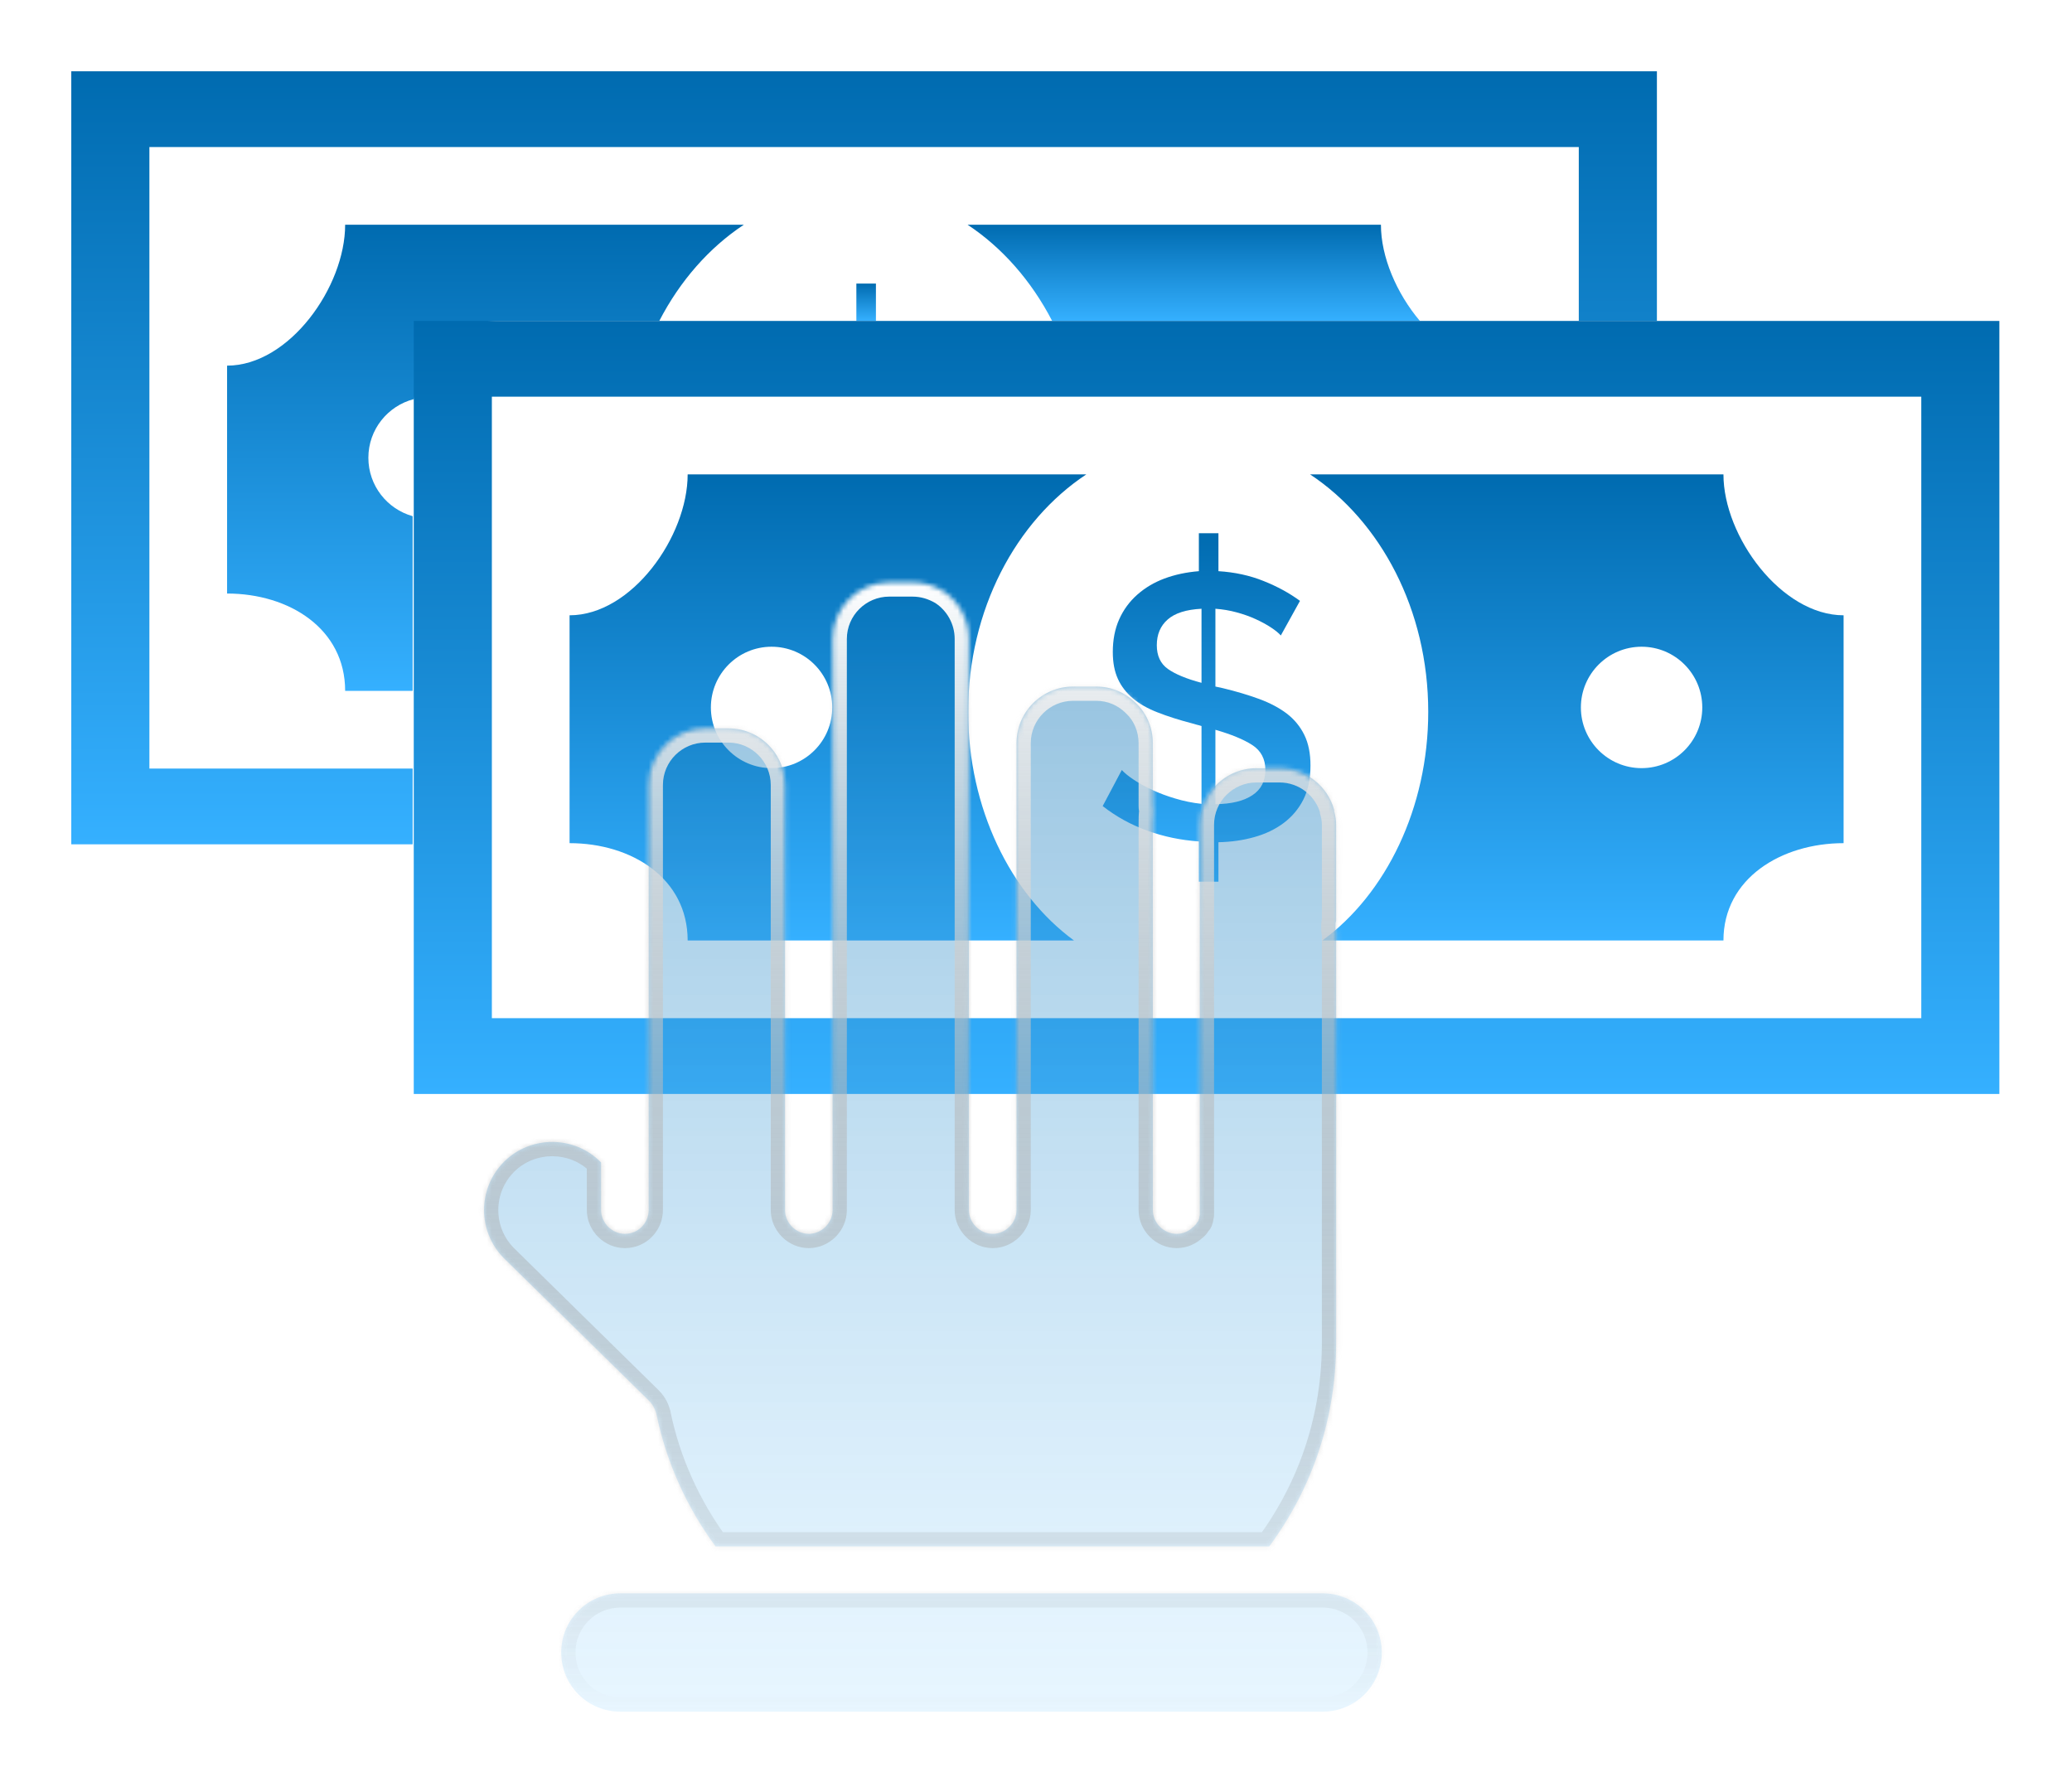 <svg width="436" height="376" viewBox="0 0 436 376" fill="none" xmlns="http://www.w3.org/2000/svg">
<g filter="url(#filter0_d_2108_309)">
<path d="M87.097 77.972C87.342 76.361 87.799 74.905 88.388 73.558C90.486 66.922 96.04 61.531 105.09 61.531H138.728C143.077 53.111 149.212 46.117 156.521 41.284H72.628C72.628 54.365 60.857 70.935 47.782 70.935V118.887C60.857 118.887 72.628 126.29 72.628 139.367H86.832V102.61C81.457 101.101 77.514 96.18 77.514 90.319C77.514 84.376 81.589 79.391 87.097 77.972Z" fill="url(#paint0_linear_2108_309)"/>
<path d="M221.399 61.531H298.778C293.843 55.679 290.581 48.025 290.581 41.284H203.603C210.911 46.117 217.042 53.111 221.399 61.531Z" fill="url(#paint1_linear_2108_309)"/>
<path d="M31.437 24.94H332.216V61.531H348.654V9H15V171.653H86.832V155.715H31.437V24.94Z" fill="url(#paint2_linear_2108_309)"/>
<path d="M184.316 53.668H180.201V61.53H184.316V53.668Z" fill="url(#paint3_linear_2108_309)"/>
<path d="M144.701 191.886H225.989C212.607 182.086 203.726 163.994 203.726 143.787C203.726 122.297 213.76 103.627 228.591 93.812H144.701C144.701 106.892 132.927 123.465 119.851 123.465V171.412C132.927 171.412 144.701 178.817 144.701 191.886ZM162.353 130.08C169.407 130.08 175.126 135.806 175.126 142.858C175.126 149.907 169.407 155.625 162.353 155.625C155.299 155.625 149.587 149.907 149.587 142.858C149.587 135.806 155.299 130.08 162.353 130.08Z" fill="url(#paint4_linear_2108_309)"/>
<path d="M300.536 143.787C300.536 163.994 291.648 182.086 278.267 191.886H362.655C362.655 178.817 374.856 171.412 387.938 171.412V123.465C374.856 123.465 362.655 106.892 362.655 93.812H275.669C290.495 103.627 300.536 122.297 300.536 143.787ZM345.429 130.08C352.487 130.08 358.202 135.806 358.202 142.858C358.202 149.907 352.487 155.625 345.429 155.625C338.382 155.625 332.657 149.907 332.657 142.858C332.657 135.806 338.382 130.08 345.429 130.08Z" fill="url(#paint5_linear_2108_309)"/>
<path d="M87.066 61.531V224.182H420.716V61.531H87.066ZM404.286 208.237H103.5V77.467H404.286V208.237Z" fill="url(#paint6_linear_2108_309)"/>
<path d="M247.326 162.025C245.568 161.509 243.944 160.897 242.468 160.212C240.992 159.527 239.701 158.825 238.59 158.075C237.482 157.339 236.642 156.658 236.057 156.018L232.031 163.608C234.874 165.831 238.012 167.558 241.446 168.79C244.866 170.036 248.472 170.786 252.271 171.048V179.519H256.39V171.213C259.077 171.158 261.596 170.8 263.943 170.132C266.286 169.479 268.343 168.495 270.109 167.173C271.877 165.852 273.26 164.207 274.265 162.232C275.256 160.25 275.759 157.872 275.759 155.075C275.759 152.542 275.328 150.388 274.458 148.627C273.587 146.86 272.366 145.374 270.783 144.154C269.197 142.949 267.26 141.92 264.968 141.074C262.676 140.236 260.102 139.465 257.253 138.781L255.753 138.46V122.09C257.284 122.202 258.771 122.447 260.223 122.848C261.675 123.24 263.006 123.715 264.218 124.27C265.422 124.824 266.499 125.399 267.418 126.01C268.343 126.612 269.042 127.183 269.517 127.71L273.549 120.432C271.33 118.794 268.777 117.402 265.876 116.246C262.979 115.081 259.813 114.396 256.39 114.183V106.197H252.271V114.183C249.632 114.396 247.227 114.914 245.031 115.727C242.846 116.545 240.94 117.678 239.306 119.13C237.668 120.578 236.405 122.302 235.507 124.308C234.612 126.309 234.161 128.606 234.161 131.19C234.161 133.401 234.519 135.29 235.232 136.844C235.944 138.407 236.987 139.756 238.356 140.914C239.725 142.08 241.446 143.063 243.538 143.878C245.616 144.702 248.059 145.48 250.853 146.211C251.17 146.318 251.5 146.409 251.844 146.493C252.178 146.569 252.512 146.66 252.828 146.767V163.14C250.922 162.934 249.099 162.562 247.326 162.025ZM255.753 147.56C259.077 148.513 261.658 149.573 263.502 150.76C265.346 151.951 266.268 153.705 266.268 156.018C266.268 158.344 265.364 160.106 263.543 161.317C261.727 162.535 259.128 163.168 255.753 163.216V147.56ZM245.747 134.751C244.192 133.642 243.421 131.978 243.421 129.766C243.421 127.494 244.178 125.691 245.712 124.348C247.24 123.002 249.608 122.254 252.828 122.09V137.674C249.663 136.835 247.302 135.854 245.747 134.751Z" fill="url(#paint7_linear_2108_309)"/>
<g filter="url(#filter1_b_2108_309)">
<mask id="path-9-inside-1_2108_309" fill="white">
<path fill-rule="evenodd" clip-rule="evenodd" d="M150.571 319.38C144.481 311.126 140.151 301.518 138.121 291.504C137.851 290.557 137.445 289.61 136.497 288.663L106.05 258.757C103.344 256.05 101.855 252.397 101.855 248.608C101.855 244.819 103.344 241.165 106.05 238.459L106.185 238.323C111.734 232.91 120.8 232.91 126.348 238.459L126.483 238.594V248.608C126.483 251.314 128.784 253.615 131.49 253.615C134.332 253.615 136.497 251.314 136.497 248.608V159.161C136.497 152.53 141.91 147.253 148.405 147.253H153.277C159.908 147.253 165.185 152.666 165.185 159.161V248.608C165.185 251.314 167.485 253.615 170.192 253.615C172.898 253.615 175.199 251.314 175.199 248.608V128.443C175.199 121.813 180.612 116.535 187.107 116.535H191.978C194.414 116.535 196.444 117.212 198.338 118.294C201.721 120.459 203.887 124.248 203.887 128.443V248.608C203.887 251.314 206.187 253.615 208.893 253.615C211.6 253.615 213.9 251.314 213.9 248.608V150.365C213.9 143.735 219.313 138.457 225.808 138.457H230.68C233.792 138.457 236.769 139.675 239.07 141.975C241.37 144.14 242.588 147.253 242.588 150.365V163.221C242.588 163.762 242.588 164.168 242.723 164.574C242.588 165.386 242.588 166.333 242.588 167.28V248.608C242.588 251.314 244.889 253.615 247.595 253.615C248.948 253.615 250.166 253.073 251.113 252.126C251.197 252.126 251.229 252.074 251.273 252.003C251.3 251.959 251.332 251.907 251.384 251.855C251.468 251.855 251.5 251.804 251.544 251.732C251.571 251.688 251.603 251.636 251.655 251.585C251.722 251.517 251.756 251.449 251.79 251.382C251.824 251.314 251.858 251.246 251.925 251.179C252.061 251.044 252.196 250.908 252.196 250.773C252.196 250.705 252.23 250.638 252.264 250.57C252.298 250.502 252.331 250.435 252.331 250.367C252.331 250.232 252.365 250.096 252.399 249.961C252.433 249.826 252.467 249.69 252.467 249.555V167.551C252.467 160.92 257.879 155.643 264.375 155.643H269.246C274.794 155.643 279.395 159.432 280.749 164.439V164.709C281.019 165.656 281.155 166.604 281.155 167.551V187.714C281.019 188.12 281.019 188.526 281.019 189.067C281.019 189.473 281.019 190.014 281.155 190.42V276.484C281.155 292.181 276.283 306.931 267.081 319.38H150.571ZM130.543 329.258H278.313C285.214 329.258 290.762 334.806 290.762 341.708C290.762 348.609 285.214 354.157 278.313 354.157H130.543C123.642 354.157 118.094 348.609 118.094 341.708C118.094 334.806 123.642 329.258 130.543 329.258Z"/>
</mask>
<path fill-rule="evenodd" clip-rule="evenodd" d="M150.571 319.38C144.481 311.126 140.151 301.518 138.121 291.504C137.851 290.557 137.445 289.61 136.497 288.663L106.05 258.757C103.344 256.05 101.855 252.397 101.855 248.608C101.855 244.819 103.344 241.165 106.05 238.459L106.185 238.323C111.734 232.91 120.8 232.91 126.348 238.459L126.483 238.594V248.608C126.483 251.314 128.784 253.615 131.49 253.615C134.332 253.615 136.497 251.314 136.497 248.608V159.161C136.497 152.53 141.91 147.253 148.405 147.253H153.277C159.908 147.253 165.185 152.666 165.185 159.161V248.608C165.185 251.314 167.485 253.615 170.192 253.615C172.898 253.615 175.199 251.314 175.199 248.608V128.443C175.199 121.813 180.612 116.535 187.107 116.535H191.978C194.414 116.535 196.444 117.212 198.338 118.294C201.721 120.459 203.887 124.248 203.887 128.443V248.608C203.887 251.314 206.187 253.615 208.893 253.615C211.6 253.615 213.9 251.314 213.9 248.608V150.365C213.9 143.735 219.313 138.457 225.808 138.457H230.68C233.792 138.457 236.769 139.675 239.07 141.975C241.37 144.14 242.588 147.253 242.588 150.365V163.221C242.588 163.762 242.588 164.168 242.723 164.574C242.588 165.386 242.588 166.333 242.588 167.28V248.608C242.588 251.314 244.889 253.615 247.595 253.615C248.948 253.615 250.166 253.073 251.113 252.126C251.197 252.126 251.229 252.074 251.273 252.003C251.3 251.959 251.332 251.907 251.384 251.855C251.468 251.855 251.5 251.804 251.544 251.732C251.571 251.688 251.603 251.636 251.655 251.585C251.722 251.517 251.756 251.449 251.79 251.382C251.824 251.314 251.858 251.246 251.925 251.179C252.061 251.044 252.196 250.908 252.196 250.773C252.196 250.705 252.23 250.638 252.264 250.57C252.298 250.502 252.331 250.435 252.331 250.367C252.331 250.232 252.365 250.096 252.399 249.961C252.433 249.826 252.467 249.69 252.467 249.555V167.551C252.467 160.92 257.879 155.643 264.375 155.643H269.246C274.794 155.643 279.395 159.432 280.749 164.439V164.709C281.019 165.656 281.155 166.604 281.155 167.551V187.714C281.019 188.12 281.019 188.526 281.019 189.067C281.019 189.473 281.019 190.014 281.155 190.42V276.484C281.155 292.181 276.283 306.931 267.081 319.38H150.571ZM130.543 329.258H278.313C285.214 329.258 290.762 334.806 290.762 341.708C290.762 348.609 285.214 354.157 278.313 354.157H130.543C123.642 354.157 118.094 348.609 118.094 341.708C118.094 334.806 123.642 329.258 130.543 329.258Z" fill="url(#paint8_linear_2108_309)"/>
<path d="M138.121 291.504L141.061 290.908L141.038 290.793L141.006 290.68L138.121 291.504ZM150.571 319.38L148.156 321.161L149.056 322.38H150.571V319.38ZM136.497 288.663L138.618 286.541L138.609 286.532L138.599 286.522L136.497 288.663ZM106.05 258.757L103.929 260.878L103.938 260.887L103.948 260.897L106.05 258.757ZM106.05 238.459L103.929 236.337L103.929 236.337L106.05 238.459ZM106.185 238.323L104.09 236.176L104.077 236.189L104.064 236.202L106.185 238.323ZM126.348 238.459L128.47 236.338L128.469 236.337L126.348 238.459ZM126.483 238.594H129.483V237.352L128.606 236.474L126.483 238.594ZM198.338 118.294L199.956 115.768L199.892 115.727L199.827 115.69L198.338 118.294ZM239.07 141.975L236.948 144.097L236.981 144.129L237.014 144.16L239.07 141.975ZM242.723 164.574L245.683 165.067L245.805 164.332L245.569 163.625L242.723 164.574ZM251.113 252.126V249.126H249.871L248.992 250.005L251.113 252.126ZM251.273 252.003L253.825 253.579L253.826 253.579L251.273 252.003ZM251.384 251.855V248.855H250.141L249.263 249.734L251.384 251.855ZM251.544 251.732L248.992 250.154L248.992 250.155L251.544 251.732ZM251.655 251.585L249.534 249.462L249.533 249.463L251.655 251.585ZM251.925 251.179L249.805 249.056L249.804 249.057L251.925 251.179ZM252.264 250.57L254.947 251.912L254.947 251.911L252.264 250.57ZM280.749 164.439H283.749V164.04L283.645 163.656L280.749 164.439ZM280.749 164.709H277.749V165.129L277.864 165.533L280.749 164.709ZM281.155 187.714L284.001 188.662L284.155 188.2V187.714H281.155ZM281.155 190.42H284.155V189.933L284.001 189.471L281.155 190.42ZM267.081 319.38V322.38H268.594L269.494 321.163L267.081 319.38ZM135.181 292.1C137.3 302.555 141.815 312.565 148.156 321.161L152.985 317.599C147.147 309.686 143.002 300.481 141.061 290.908L135.181 292.1ZM134.376 290.784C134.639 291.047 134.802 291.283 134.919 291.5C135.039 291.725 135.138 291.983 135.237 292.328L141.006 290.68C140.644 289.414 140.034 287.957 138.618 286.541L134.376 290.784ZM103.948 260.897L134.395 290.803L138.599 286.522L108.152 256.616L103.948 260.897ZM98.855 248.608C98.855 253.183 100.653 257.603 103.929 260.878L108.171 256.635C106.034 254.498 104.855 251.61 104.855 248.608H98.855ZM103.929 236.337C100.653 239.613 98.855 244.032 98.855 248.608H104.855C104.855 245.605 106.034 242.717 108.171 240.58L103.929 236.337ZM104.064 236.202L103.929 236.337L108.171 240.58L108.307 240.445L104.064 236.202ZM128.469 236.337C121.754 229.622 110.808 229.622 104.09 236.176L108.28 240.471C112.659 236.199 119.846 236.199 124.227 240.58L128.469 236.337ZM128.606 236.474L128.47 236.338L124.226 240.579L124.361 240.714L128.606 236.474ZM129.483 248.608V238.594H123.483V248.608H129.483ZM131.49 250.615C130.441 250.615 129.483 249.657 129.483 248.608H123.483C123.483 252.971 127.127 256.615 131.49 256.615V250.615ZM133.497 248.608C133.497 249.71 132.622 250.615 131.49 250.615V256.615C136.042 256.615 139.497 252.918 139.497 248.608H133.497ZM133.497 159.161V248.608H139.497V159.161H133.497ZM148.405 144.253C140.275 144.253 133.497 150.851 133.497 159.161H139.497C139.497 154.209 143.545 150.253 148.405 150.253V144.253ZM153.277 144.253H148.405V150.253H153.277V144.253ZM168.185 159.161C168.185 151.031 161.587 144.253 153.277 144.253V150.253C158.229 150.253 162.185 154.3 162.185 159.161H168.185ZM168.185 248.608V159.161H162.185V248.608H168.185ZM170.192 250.615C169.142 250.615 168.185 249.657 168.185 248.608H162.185C162.185 252.971 165.829 256.615 170.192 256.615V250.615ZM172.199 248.608C172.199 249.657 171.241 250.615 170.192 250.615V256.615C174.555 256.615 178.199 252.971 178.199 248.608H172.199ZM172.199 128.443V248.608H178.199V128.443H172.199ZM187.107 113.535C178.977 113.535 172.199 120.134 172.199 128.443H178.199C178.199 123.492 182.246 119.535 187.107 119.535V113.535ZM191.978 113.535H187.107V119.535H191.978V113.535ZM199.827 115.69C197.565 114.397 195.027 113.535 191.978 113.535V119.535C193.801 119.535 195.323 120.026 196.85 120.899L199.827 115.69ZM206.887 128.443C206.887 123.204 204.182 118.472 199.956 115.768L196.721 120.821C199.261 122.446 200.887 125.293 200.887 128.443H206.887ZM206.887 248.608V128.443H200.887V248.608H206.887ZM208.893 250.615C207.844 250.615 206.887 249.657 206.887 248.608H200.887C200.887 252.971 204.53 256.615 208.893 256.615V250.615ZM210.9 248.608C210.9 249.657 209.943 250.615 208.893 250.615V256.615C213.257 256.615 216.9 252.971 216.9 248.608H210.9ZM210.9 150.365V248.608H216.9V150.365H210.9ZM225.808 135.457C217.678 135.457 210.9 142.056 210.9 150.365H216.9C216.9 145.413 220.948 141.457 225.808 141.457V135.457ZM230.68 135.457H225.808V141.457H230.68V135.457ZM241.191 139.854C238.335 136.997 234.597 135.457 230.68 135.457V141.457C232.988 141.457 235.204 142.352 236.948 144.097L241.191 139.854ZM245.588 150.365C245.588 146.502 244.082 142.573 241.126 139.791L237.014 144.16C238.658 145.708 239.588 148.003 239.588 150.365H245.588ZM245.588 163.221V150.365H239.588V163.221H245.588ZM245.569 163.625C245.6 163.717 245.6 163.769 245.596 163.718C245.594 163.688 245.591 163.637 245.59 163.551C245.588 163.461 245.588 163.362 245.588 163.221H239.588C239.588 163.656 239.56 164.572 239.878 165.523L245.569 163.625ZM245.588 167.28C245.588 166.265 245.596 165.585 245.683 165.067L239.764 164.081C239.58 165.186 239.588 166.401 239.588 167.28H245.588ZM245.588 248.608V167.28H239.588V248.608H245.588ZM247.595 250.615C246.546 250.615 245.588 249.657 245.588 248.608H239.588C239.588 252.971 243.232 256.615 247.595 256.615V250.615ZM248.992 250.005C248.57 250.427 248.101 250.615 247.595 250.615V256.615C249.796 256.615 251.763 255.719 253.235 254.247L248.992 250.005ZM248.721 250.426C248.698 250.463 248.737 250.397 248.79 250.323C248.847 250.241 248.978 250.065 249.186 249.875C249.408 249.672 249.707 249.465 250.086 249.318C250.462 249.173 250.818 249.126 251.113 249.126V255.126C251.898 255.126 252.65 254.837 253.23 254.307C253.462 254.096 253.614 253.893 253.693 253.781C253.734 253.723 253.767 253.672 253.787 253.641C253.805 253.612 253.822 253.585 253.825 253.579L248.721 250.426ZM249.263 249.734C248.939 250.058 248.749 250.38 248.72 250.427L253.826 253.579C253.851 253.538 253.725 253.756 253.505 253.977L249.263 249.734ZM248.992 250.155C248.969 250.191 249.009 250.126 249.061 250.051C249.119 249.969 249.25 249.793 249.457 249.604C249.68 249.4 249.979 249.193 250.358 249.047C250.734 248.902 251.089 248.855 251.384 248.855V254.855C252.168 254.855 252.919 254.567 253.5 254.037C253.732 253.826 253.884 253.623 253.963 253.511C254.005 253.452 254.037 253.402 254.057 253.371C254.076 253.342 254.093 253.315 254.096 253.309L248.992 250.155ZM249.533 249.463C249.21 249.786 249.021 250.108 248.992 250.154L254.096 253.31C254.122 253.268 253.996 253.486 253.776 253.706L249.533 249.463ZM249.107 250.04C249.074 250.107 249.223 249.774 249.534 249.462L253.775 253.707C254.222 253.261 254.439 252.792 254.473 252.723L249.107 250.04ZM249.804 249.057C249.358 249.503 249.141 249.971 249.107 250.04L254.473 252.723C254.507 252.657 254.357 252.989 254.046 253.3L249.804 249.057ZM249.196 250.773C249.196 250.3 249.315 249.922 249.424 249.672C249.531 249.428 249.649 249.259 249.712 249.175C249.814 249.039 249.912 248.95 249.805 249.056L254.046 253.301C254.075 253.272 254.307 253.048 254.511 252.776C254.691 252.536 255.196 251.82 255.196 250.773H249.196ZM249.58 249.228C249.578 249.234 249.486 249.411 249.408 249.618C249.325 249.839 249.196 250.248 249.196 250.773H255.196C255.196 251.23 255.084 251.572 255.026 251.724C254.974 251.864 254.916 251.974 254.947 251.912L249.58 249.228ZM249.331 250.367C249.331 249.91 249.444 249.568 249.501 249.415C249.553 249.276 249.611 249.166 249.58 249.228L254.947 251.911C254.95 251.906 255.042 251.729 255.119 251.521C255.202 251.301 255.331 250.892 255.331 250.367H249.331ZM249.489 249.233C249.472 249.298 249.331 249.798 249.331 250.367H255.331C255.331 250.544 255.309 250.672 255.301 250.717C255.297 250.741 255.293 250.753 255.295 250.747C255.297 250.738 255.3 250.726 255.309 250.689L249.489 249.233ZM249.467 249.555C249.467 249.377 249.489 249.25 249.497 249.205C249.501 249.181 249.505 249.168 249.503 249.175C249.501 249.183 249.498 249.196 249.489 249.233L255.309 250.689C255.326 250.624 255.467 250.124 255.467 249.555H249.467ZM249.467 167.551V249.555H255.467V167.551H249.467ZM264.375 152.643C256.245 152.643 249.467 159.241 249.467 167.551H255.467C255.467 162.599 259.514 158.643 264.375 158.643V152.643ZM269.246 152.643H264.375V158.643H269.246V152.643ZM283.645 163.656C281.951 157.389 276.2 152.643 269.246 152.643V158.643C273.389 158.643 276.84 161.474 277.852 165.221L283.645 163.656ZM283.749 164.709V164.439H277.749V164.709H283.749ZM284.155 167.551C284.155 166.314 283.977 165.09 283.633 163.885L277.864 165.533C278.061 166.223 278.155 166.894 278.155 167.551H284.155ZM284.155 187.714V167.551H278.155V187.714H284.155ZM284.019 189.067C284.019 188.926 284.019 188.826 284.021 188.737C284.022 188.651 284.025 188.6 284.027 188.57C284.031 188.519 284.031 188.57 284.001 188.662L278.308 186.765C277.991 187.716 278.019 188.632 278.019 189.067H284.019ZM284.001 189.471C284.015 189.515 284.024 189.548 284.028 189.568C284.033 189.588 284.035 189.6 284.035 189.601C284.036 189.602 284.032 189.58 284.029 189.53C284.025 189.48 284.022 189.417 284.021 189.337C284.019 189.255 284.019 189.172 284.019 189.067H278.019C278.019 189.333 277.988 190.408 278.308 191.369L284.001 189.471ZM284.155 276.484V190.42H278.155V276.484H284.155ZM269.494 321.163C279.079 308.195 284.155 292.82 284.155 276.484H278.155C278.155 291.542 273.487 305.666 264.669 317.597L269.494 321.163ZM150.571 322.38H267.081V316.38H150.571V322.38ZM278.313 326.258H130.543V332.258H278.313V326.258ZM293.762 341.708C293.762 333.15 286.871 326.258 278.313 326.258V332.258C283.557 332.258 287.762 336.463 287.762 341.708H293.762ZM278.313 357.157C286.871 357.157 293.762 350.266 293.762 341.708H287.762C287.762 346.952 283.557 351.157 278.313 351.157V357.157ZM130.543 357.157H278.313V351.157H130.543V357.157ZM115.094 341.708C115.094 350.266 121.985 357.157 130.543 357.157V351.157C125.299 351.157 121.094 346.952 121.094 341.708H115.094ZM130.543 326.258C121.985 326.258 115.094 333.15 115.094 341.708H121.094C121.094 336.463 125.299 332.258 130.543 332.258V326.258Z" fill="url(#paint9_linear_2108_309)" mask="url(#path-9-inside-1_2108_309)"/>
</g>
</g>
<defs>
<filter id="filter0_d_2108_309" x="0" y="0" width="435.716" height="375.157" filterUnits="userSpaceOnUse" color-interpolation-filters="sRGB">
<feFlood flood-opacity="0" result="BackgroundImageFix"/>
<feColorMatrix in="SourceAlpha" type="matrix" values="0 0 0 0 0 0 0 0 0 0 0 0 0 0 0 0 0 0 127 0" result="hardAlpha"/>
<feOffset dy="6"/>
<feGaussianBlur stdDeviation="7.5"/>
<feComposite in2="hardAlpha" operator="out"/>
<feColorMatrix type="matrix" values="0 0 0 0 0 0 0 0 0 0 0 0 0 0 0 0 0 0 0.15 0"/>
<feBlend mode="normal" in2="BackgroundImageFix" result="effect1_dropShadow_2108_309"/>
<feBlend mode="normal" in="SourceGraphic" in2="effect1_dropShadow_2108_309" result="shape"/>
</filter>
<filter id="filter1_b_2108_309" x="86.855" y="101.535" width="218.907" height="267.622" filterUnits="userSpaceOnUse" color-interpolation-filters="sRGB">
<feFlood flood-opacity="0" result="BackgroundImageFix"/>
<feGaussianBlur in="BackgroundImageFix" stdDeviation="7.5"/>
<feComposite in2="SourceAlpha" operator="in" result="effect1_backgroundBlur_2108_309"/>
<feBlend mode="normal" in="SourceGraphic" in2="effect1_backgroundBlur_2108_309" result="shape"/>
</filter>
<linearGradient id="paint0_linear_2108_309" x1="102.151" y1="41.284" x2="102.151" y2="139.367" gradientUnits="userSpaceOnUse">
<stop stop-color="#006BB0"/>
<stop offset="1" stop-color="#35B0FF"/>
</linearGradient>
<linearGradient id="paint1_linear_2108_309" x1="251.19" y1="41.284" x2="251.19" y2="61.531" gradientUnits="userSpaceOnUse">
<stop stop-color="#006BB0"/>
<stop offset="1" stop-color="#35B0FF"/>
</linearGradient>
<linearGradient id="paint2_linear_2108_309" x1="181.827" y1="9" x2="181.827" y2="171.653" gradientUnits="userSpaceOnUse">
<stop stop-color="#006BB0"/>
<stop offset="1" stop-color="#35B0FF"/>
</linearGradient>
<linearGradient id="paint3_linear_2108_309" x1="182.258" y1="53.668" x2="182.258" y2="61.53" gradientUnits="userSpaceOnUse">
<stop stop-color="#006BB0"/>
<stop offset="1" stop-color="#35B0FF"/>
</linearGradient>
<linearGradient id="paint4_linear_2108_309" x1="174.221" y1="93.812" x2="174.221" y2="191.886" gradientUnits="userSpaceOnUse">
<stop stop-color="#006BB0"/>
<stop offset="1" stop-color="#35B0FF"/>
</linearGradient>
<linearGradient id="paint5_linear_2108_309" x1="331.804" y1="93.812" x2="331.804" y2="191.886" gradientUnits="userSpaceOnUse">
<stop stop-color="#006BB0"/>
<stop offset="1" stop-color="#35B0FF"/>
</linearGradient>
<linearGradient id="paint6_linear_2108_309" x1="253.891" y1="61.531" x2="253.891" y2="224.182" gradientUnits="userSpaceOnUse">
<stop stop-color="#006BB0"/>
<stop offset="1" stop-color="#35B0FF"/>
</linearGradient>
<linearGradient id="paint7_linear_2108_309" x1="253.895" y1="106.197" x2="253.895" y2="179.519" gradientUnits="userSpaceOnUse">
<stop stop-color="#006BB0"/>
<stop offset="1" stop-color="#35B0FF"/>
</linearGradient>
<linearGradient id="paint8_linear_2108_309" x1="196.309" y1="116.535" x2="196.309" y2="354.157" gradientUnits="userSpaceOnUse">
<stop stop-color="#006BB0" stop-opacity="0.45"/>
<stop offset="1" stop-color="#8DD2FF" stop-opacity="0.2"/>
</linearGradient>
<linearGradient id="paint9_linear_2108_309" x1="196.309" y1="116.535" x2="196.309" y2="354.157" gradientUnits="userSpaceOnUse">
<stop stop-color="white"/>
<stop offset="1" stop-color="#666666" stop-opacity="0"/>
</linearGradient>
</defs>
</svg>
